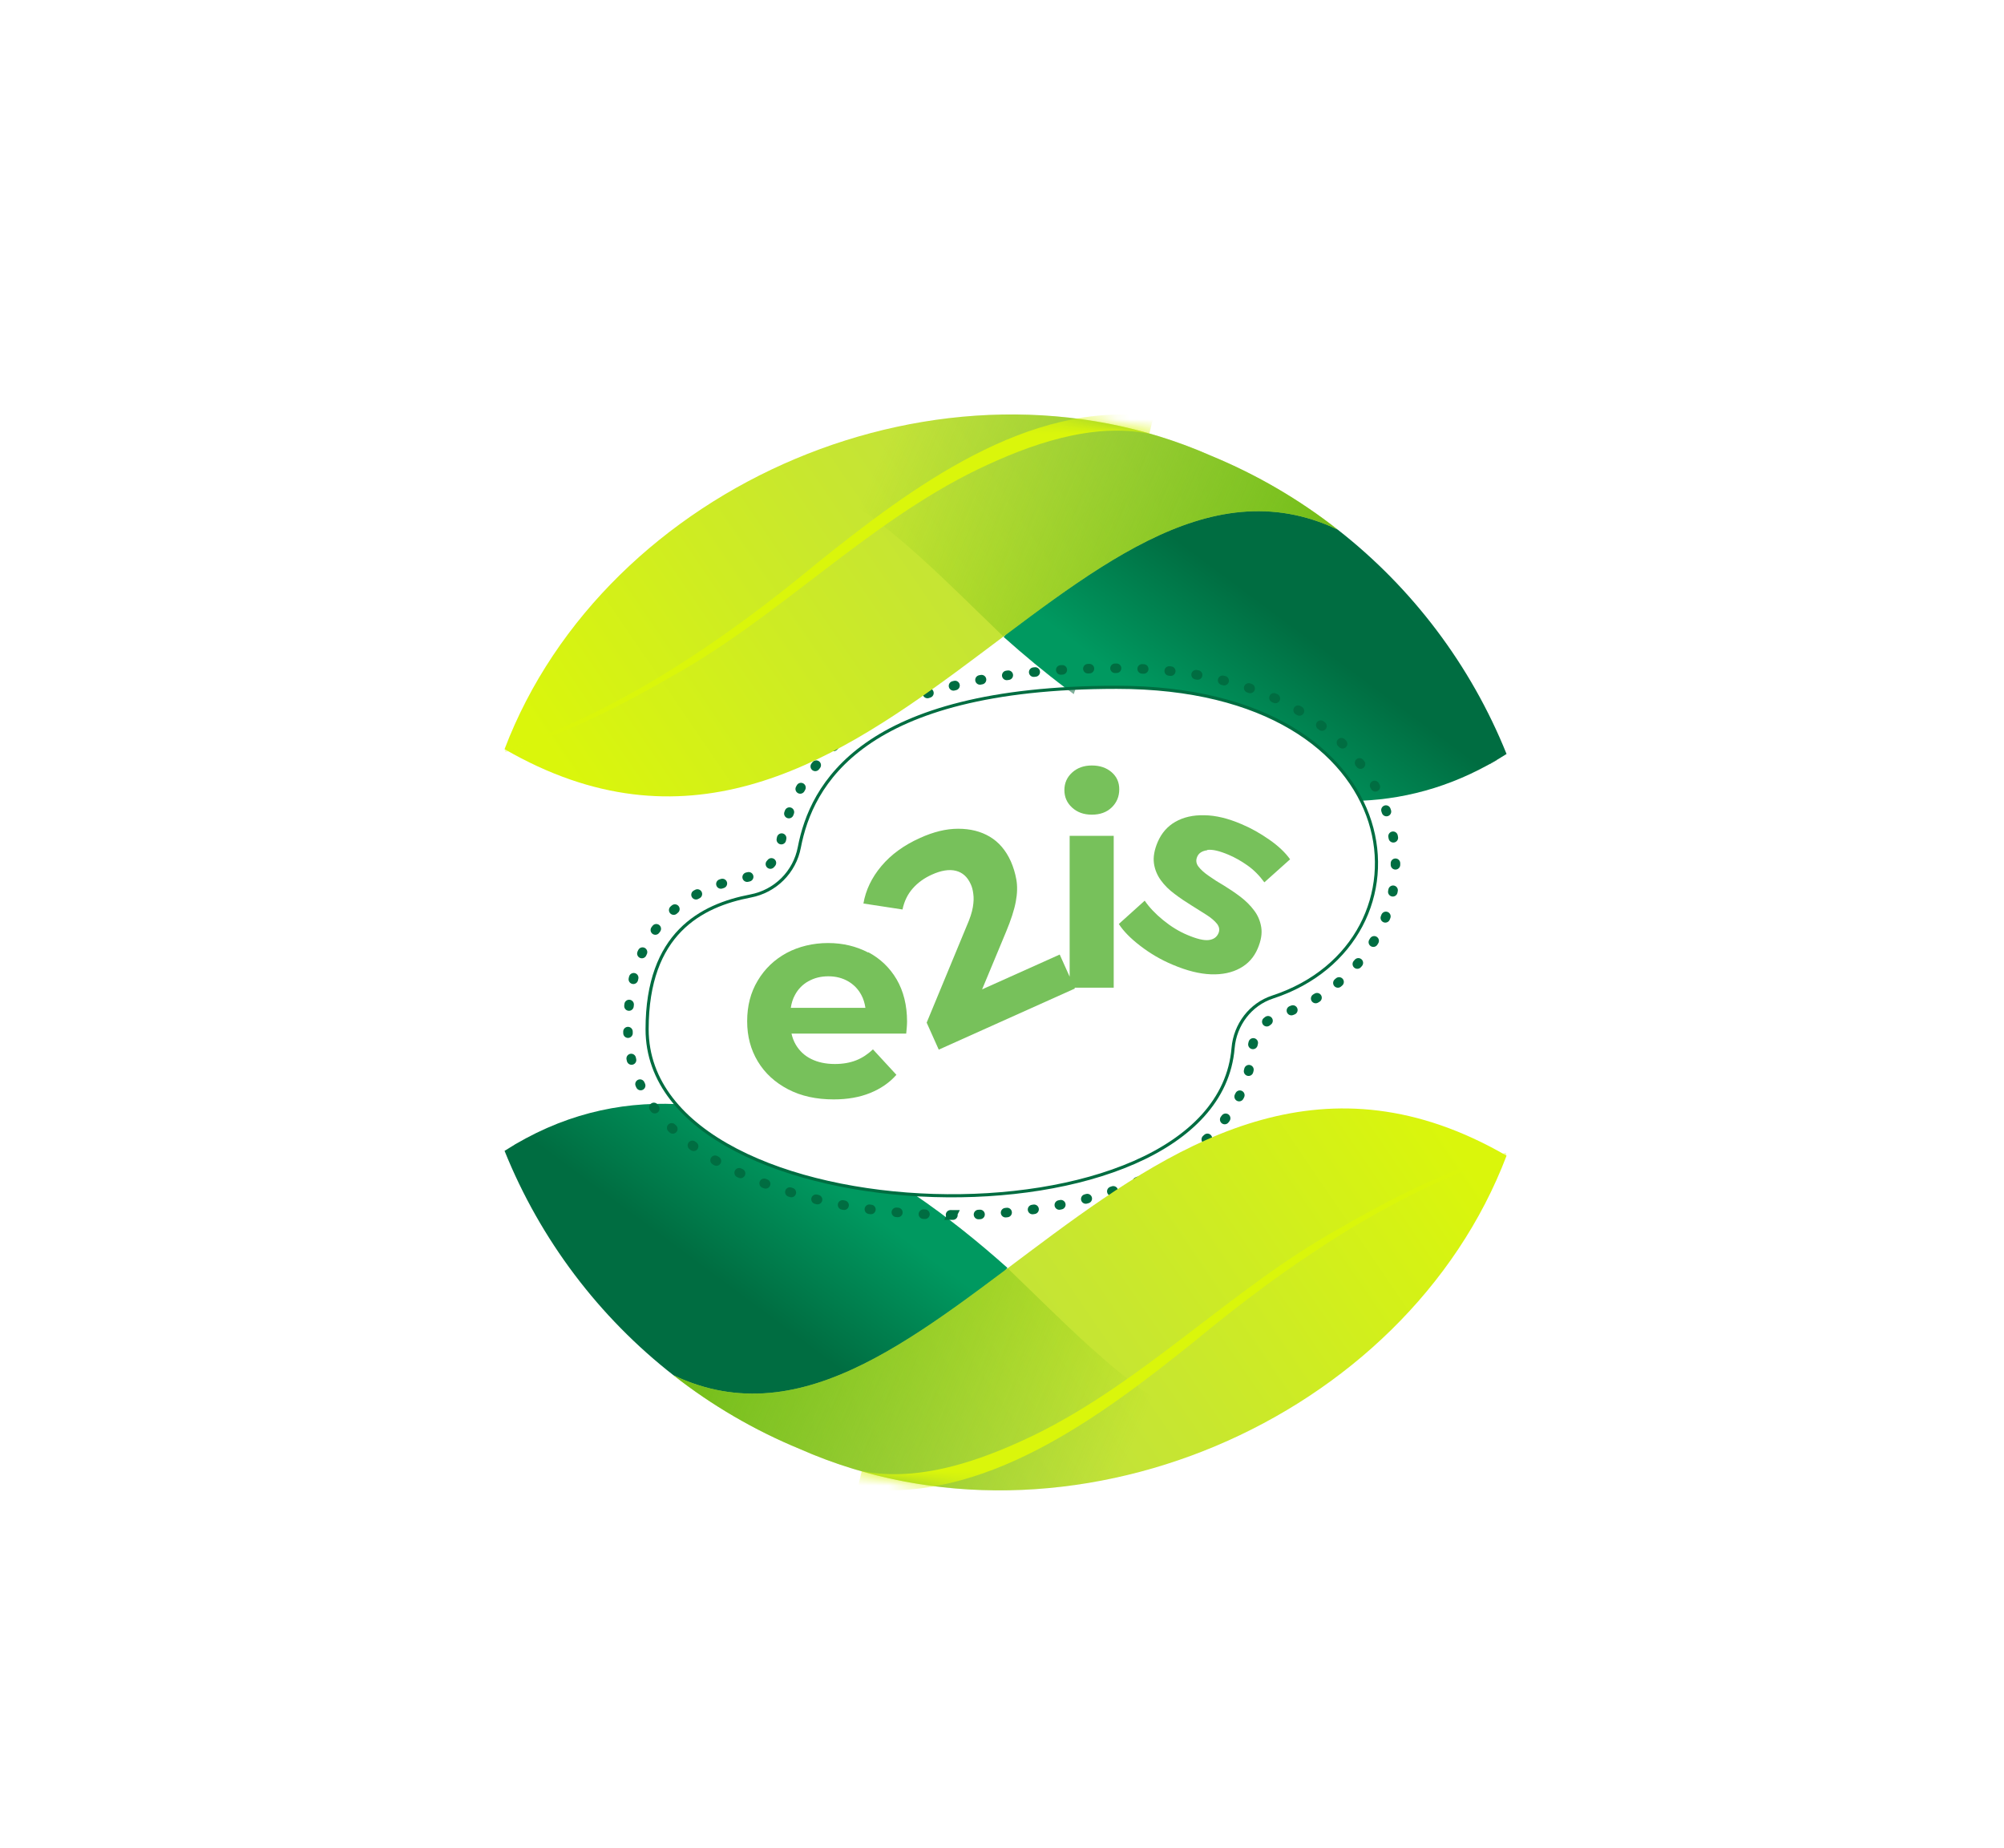 <svg width="141" height="130" viewBox="0 0 141 130" fill="none" xmlns="http://www.w3.org/2000/svg">
<g clip-path="url(#clip0_258_44)">
<g filter="url(#filter0_d_258_44)">
<path d="M36.14 81.19C36.14 81.19 44.12 82.01 53.12 88.56C62.73 95.55 65.95 99.31 65.95 99.31" stroke="#006037" stroke-width="2.05" stroke-miterlimit="10"/>
</g>
<path opacity="0.5" d="M59.93 98.78C63.35 97.05 66.42 94.89 70.88 89.19C69.32 87.79 67.67 86.43 65.95 85.17C60.78 101.43 47.38 96.75 47.38 96.75C51.81 99.1 55.78 100.87 59.92 98.78H59.93Z" fill="#006037"/>
<g filter="url(#filter1_d_258_44)">
<path d="M105.36 52.81C105.36 52.81 97.38 51.99 88.38 45.44C78.77 38.45 75.55 34.69 75.55 34.69" stroke="#006037" stroke-width="2.05" stroke-miterlimit="10"/>
</g>
<path opacity="0.5" d="M81.57 35.22C78.15 36.95 75.08 39.11 70.62 44.81C72.18 46.21 73.83 47.57 75.55 48.83C80.72 32.57 94.12 37.25 94.12 37.25C89.69 34.9 85.72 33.13 81.58 35.22H81.57Z" fill="#006037"/>
<path d="M66.99 85.46C61.25 85.46 55.82 84.36 51.7 82.36C46.78 79.97 44.18 76.52 44.18 72.4C44.18 66.37 47 62.77 52.55 61.71C53.76 61.48 54.68 60.56 54.91 59.36C55.56 55.99 57.34 53.26 60.2 51.25C64.21 48.43 70.38 47.01 78.56 47.01C91.53 47.01 97.16 53.48 98.05 59.02C98.92 64.48 95.59 69.58 89.95 71.43C88.92 71.77 88.19 72.71 88.1 73.84C87.44 81.88 77.02 85.48 66.98 85.48L66.99 85.46Z" stroke="#006D41" stroke-width="0.67" stroke-miterlimit="10" stroke-linecap="round" stroke-dasharray="0.11 1.8"/>
<path d="M0 0C11.05 0 20 8.95 20 20V109.5C20 120.55 28.95 129.5 40 129.5H101C112.05 129.5 121 120.55 121 109.5V20C121 8.95 129.95 0 141 0H0ZM89.54 70.14C87.98 70.65 86.9 72.08 86.76 73.72C86.13 81.37 74.9 84.7 64.32 84.03C66.63 85.6 68.83 87.36 70.88 89.2C66.41 94.9 63.35 97.06 59.93 98.79C55.79 100.88 51.82 99.11 47.39 96.76C42.15 92.66 38.02 87.23 35.5 80.97C39.45 78.45 43.53 77.51 47.58 77.68C46.29 76.18 45.53 74.42 45.53 72.41C45.53 65.68 49.32 63.71 52.81 63.04C54.55 62.71 55.91 61.36 56.24 59.62C57.02 55.56 60.13 49.31 75.04 48.46C73.5 47.3 72.02 46.08 70.62 44.82C75.09 39.12 78.15 36.96 81.57 35.23C85.71 33.14 89.68 34.91 94.11 37.26C99.35 41.36 103.48 46.79 106 53.05C102.65 55.19 99.21 56.19 95.78 56.34C98.42 61.65 96.02 68.02 89.54 70.14Z" fill="white"/>
<path d="M47.58 77.67C43.53 77.49 39.45 78.43 35.5 80.96C38.02 87.22 42.15 92.66 47.39 96.75C51.82 99.11 55.79 100.87 59.93 98.78C63.35 97.05 66.42 94.89 70.88 89.19C68.83 87.36 66.63 85.59 64.32 84.02C57.41 83.58 50.8 81.43 47.57 77.67H47.58Z" fill="white"/>
<path d="M47.58 77.67C43.53 77.49 39.45 78.43 35.5 80.96C38.02 87.22 42.15 92.66 47.39 96.75C51.82 99.11 55.79 100.87 59.93 98.78C63.35 97.05 66.42 94.89 70.88 89.19C68.83 87.36 66.63 85.59 64.32 84.02C57.41 83.58 50.8 81.43 47.57 77.67H47.58Z" fill="url(#paint0_linear_258_44)"/>
<path d="M94.11 37.25C89.68 34.89 85.71 33.13 81.57 35.22C78.15 36.95 75.08 39.11 70.62 44.81C72.03 46.07 73.51 47.3 75.04 48.45C76.15 48.39 77.32 48.35 78.57 48.35C88.07 48.35 93.62 51.99 95.78 56.33C99.21 56.18 102.65 55.18 106 53.04C103.48 46.78 99.35 41.34 94.11 37.25Z" fill="white"/>
<path d="M94.11 37.25C89.68 34.89 85.71 33.13 81.57 35.22C78.15 36.95 75.08 39.11 70.62 44.81C72.03 46.07 73.51 47.3 75.04 48.45C76.15 48.39 77.32 48.35 78.57 48.35C88.07 48.35 93.62 51.99 95.78 56.33C99.21 56.18 102.65 55.18 106 53.04C103.48 46.78 99.35 41.34 94.11 37.25Z" fill="url(#paint1_linear_258_44)"/>
<path d="M61.09 67.01C60.25 66.57 59.31 66.34 58.26 66.34C57.21 66.34 56.2 66.58 55.34 67.04C54.48 67.51 53.8 68.16 53.31 68.99C52.81 69.82 52.57 70.77 52.57 71.84C52.57 72.91 52.82 73.84 53.32 74.67C53.82 75.5 54.53 76.15 55.45 76.63C56.37 77.11 57.44 77.34 58.66 77.34C59.63 77.34 60.48 77.19 61.22 76.89C61.96 76.59 62.58 76.17 63.07 75.61L61.42 73.82C61.06 74.16 60.67 74.42 60.24 74.59C59.81 74.76 59.31 74.85 58.74 74.85C58.1 74.85 57.55 74.73 57.08 74.5C56.61 74.27 56.25 73.93 55.99 73.49C55.85 73.25 55.75 72.99 55.69 72.71H63.76C63.77 72.58 63.79 72.44 63.8 72.28C63.81 72.13 63.82 71.99 63.82 71.87C63.82 70.72 63.57 69.73 63.09 68.9C62.6 68.07 61.94 67.44 61.1 66.99L61.09 67.01ZM56.88 69.03C57.28 68.8 57.75 68.68 58.28 68.68C58.81 68.68 59.27 68.8 59.67 69.03C60.07 69.26 60.38 69.58 60.6 69.99C60.75 70.26 60.84 70.57 60.89 70.9H55.64C55.69 70.57 55.78 70.27 55.93 70C56.15 69.58 56.47 69.26 56.87 69.03H56.88Z" fill="#77C15B"/>
<path d="M75.27 68.73L74.56 67.15L69.1 69.6L70.79 65.54C71.13 64.72 71.36 64.02 71.47 63.43C71.58 62.85 71.59 62.33 71.51 61.88C71.43 61.43 71.3 61 71.12 60.59C70.77 59.82 70.28 59.24 69.64 58.86C69 58.48 68.26 58.3 67.41 58.3C66.57 58.3 65.67 58.52 64.73 58.95C63.59 59.46 62.69 60.12 62.01 60.93C61.33 61.74 60.91 62.62 60.75 63.56L63.5 63.98C63.62 63.4 63.86 62.91 64.22 62.5C64.58 62.09 65.03 61.77 65.56 61.53C66.22 61.23 66.79 61.14 67.26 61.26C67.73 61.38 68.07 61.69 68.3 62.2C68.39 62.39 68.45 62.62 68.48 62.88C68.52 63.14 68.51 63.45 68.45 63.81C68.39 64.17 68.25 64.61 68.02 65.13L65.2 71.94L66.05 73.84L75.63 69.54L75.6 69.48H78.36V58.8H75.26V68.73H75.27Z" fill="#77C15B"/>
<path d="M76.82 57.31C77.4 57.31 77.87 57.14 78.22 56.8C78.57 56.46 78.75 56.04 78.75 55.52C78.75 55.03 78.57 54.63 78.21 54.32C77.85 54.01 77.39 53.85 76.82 53.85C76.25 53.85 75.79 54.02 75.43 54.35C75.07 54.68 74.89 55.09 74.89 55.58C74.89 56.07 75.07 56.48 75.43 56.81C75.79 57.14 76.25 57.31 76.82 57.31Z" fill="#77C15B"/>
<path d="M84.94 59.79C85.3 59.74 85.8 59.86 86.44 60.13C86.89 60.32 87.33 60.57 87.77 60.88C88.21 61.19 88.6 61.58 88.96 62.07L90.77 60.45C90.43 59.97 89.94 59.51 89.31 59.07C88.68 58.63 88.03 58.26 87.36 57.98C86.41 57.57 85.54 57.36 84.74 57.35C83.94 57.33 83.26 57.49 82.7 57.81C82.14 58.13 81.73 58.6 81.46 59.22C81.22 59.78 81.13 60.28 81.19 60.73C81.25 61.17 81.42 61.57 81.68 61.93C81.94 62.29 82.27 62.61 82.65 62.89C83.03 63.18 83.42 63.44 83.81 63.68C84.2 63.92 84.56 64.15 84.89 64.36C85.22 64.57 85.46 64.78 85.63 64.99C85.79 65.2 85.83 65.42 85.73 65.65C85.61 65.93 85.38 66.09 85.04 66.13C84.7 66.17 84.2 66.05 83.54 65.77C82.94 65.52 82.38 65.17 81.84 64.73C81.3 64.29 80.87 63.84 80.54 63.36L78.72 65C79.04 65.5 79.54 66.01 80.23 66.54C80.92 67.07 81.68 67.52 82.52 67.87C83.51 68.29 84.4 68.51 85.2 68.54C86 68.57 86.69 68.42 87.25 68.11C87.82 67.8 88.23 67.34 88.49 66.73C88.73 66.17 88.81 65.67 88.74 65.23C88.67 64.79 88.5 64.39 88.24 64.05C87.98 63.7 87.66 63.38 87.28 63.09C86.9 62.8 86.51 62.54 86.12 62.3C85.72 62.07 85.36 61.84 85.04 61.61C84.72 61.39 84.48 61.17 84.32 60.96C84.16 60.75 84.13 60.52 84.23 60.28C84.34 60.01 84.58 59.86 84.95 59.81L84.94 59.79Z" fill="#77C15B"/>
<path d="M66.99 85.46C61.25 85.46 55.82 84.36 51.7 82.36C46.78 79.97 44.18 76.52 44.18 72.4C44.18 66.37 47 62.77 52.55 61.71C53.76 61.48 54.68 60.56 54.91 59.36C55.56 55.99 57.34 53.26 60.2 51.25C64.21 48.43 70.38 47.01 78.56 47.01C91.53 47.01 97.16 53.48 98.05 59.02C98.92 64.48 95.59 69.58 89.95 71.43C88.92 71.77 88.19 72.71 88.1 73.84C87.44 81.88 77.02 85.48 66.98 85.48L66.99 85.46Z" stroke="#006D41" stroke-width="0.67" stroke-miterlimit="10" stroke-linecap="round" stroke-dasharray="0.11 1.8"/>
<path d="M85.23 32.07C66.41 23.75 42.59 34.06 35.5 52.7C60.76 67.3 75.72 28.55 94.11 37.25C91.42 35.14 88.43 33.39 85.23 32.07Z" fill="url(#paint2_linear_258_44)"/>
<path d="M54.35 32.99C60.15 34.08 65.48 39.88 70.6 44.78C78.56 38.8 86 33.41 94.11 37.25C91.42 35.14 88.43 33.39 85.23 32.07C75.26 27.66 63.89 28.48 54.35 33V32.99Z" fill="url(#paint3_linear_258_44)"/>
<mask id="mask0_258_44" style="mask-type:luminance" maskUnits="userSpaceOnUse" x="35" y="29" width="60" height="28">
<path d="M85.23 32.07C66.41 23.75 42.59 34.06 35.5 52.7C60.76 67.3 75.72 28.55 94.11 37.25C91.42 35.14 88.43 33.39 85.23 32.07Z" fill="white"/>
</mask>
<g mask="url(#mask0_258_44)">
<path d="M35.51 52.74C43.7 50 50.98 45.01 57.58 39.54C64.05 34.36 72.36 28.1 81.15 29.31L80.87 30.51C76.79 29.71 72.46 31.26 68.77 33.03C60.99 36.82 54.9 43.31 47.36 47.53C43.61 49.7 39.72 51.67 35.55 52.91L35.51 52.75V52.74Z" fill="#DAF60B"/>
</g>
<path d="M56.27 101.93C75.09 110.25 98.91 99.94 106 81.3C80.74 66.7 65.78 105.45 47.39 96.75C50.08 98.86 53.07 100.61 56.27 101.93Z" fill="url(#paint4_linear_258_44)"/>
<path d="M87.15 101.01C81.35 99.92 76.02 94.12 70.9 89.22C62.94 95.2 55.5 100.59 47.39 96.75C50.08 98.86 53.07 100.61 56.27 101.93C66.24 106.34 77.61 105.52 87.15 101V101.01Z" fill="url(#paint5_linear_258_44)"/>
<mask id="mask1_258_44" style="mask-type:luminance" maskUnits="userSpaceOnUse" x="47" y="77" width="59" height="28">
<path d="M56.27 101.93C75.09 110.25 98.91 99.94 106 81.3C80.74 66.7 65.78 105.45 47.39 96.75C50.08 98.86 53.07 100.61 56.27 101.93Z" fill="white"/>
</mask>
<g mask="url(#mask1_258_44)">
<path d="M105.99 81.26C97.8 84 90.52 88.99 83.92 94.46C77.45 99.64 69.14 105.9 60.35 104.69L60.63 103.49C64.71 104.29 69.04 102.74 72.73 100.97C80.51 97.18 86.6 90.69 94.14 86.47C97.89 84.3 101.78 82.33 105.95 81.09L105.99 81.25V81.26Z" fill="#DAF60B"/>
</g>
<path d="M45.53 72.4C45.53 65.67 49.32 63.7 52.81 63.03C54.55 62.7 55.91 61.35 56.24 59.61C57.08 55.25 60.6 48.35 78.57 48.35C99.67 48.35 101.33 66.28 89.54 70.14C87.98 70.65 86.9 72.08 86.76 73.72C85.55 88.37 45.53 87.19 45.53 72.4Z" stroke="#006D41" stroke-width="0.22" stroke-miterlimit="10"/>
</g>
<defs>
<filter id="filter0_d_258_44" x="34.814" y="78.95" width="33.134" height="22.247" filterUnits="userSpaceOnUse" color-interpolation-filters="sRGB">
<feFlood flood-opacity="0" result="BackgroundImageFix"/>
<feColorMatrix in="SourceAlpha" type="matrix" values="0 0 0 0 0 0 0 0 0 0 0 0 0 0 0 0 0 0 127 0" result="hardAlpha"/>
<feOffset/>
<feGaussianBlur stdDeviation="0.61"/>
<feColorMatrix type="matrix" values="0 0 0 0 0 0 0 0 0 0.427 0 0 0 0 0.255 0 0 0 0.75 0"/>
<feBlend mode="normal" in2="BackgroundImageFix" result="effect1_dropShadow_258_44"/>
<feBlend mode="normal" in="SourceGraphic" in2="effect1_dropShadow_258_44" result="shape"/>
</filter>
<filter id="filter1_d_258_44" x="73.552" y="32.802" width="33.134" height="22.247" filterUnits="userSpaceOnUse" color-interpolation-filters="sRGB">
<feFlood flood-opacity="0" result="BackgroundImageFix"/>
<feColorMatrix in="SourceAlpha" type="matrix" values="0 0 0 0 0 0 0 0 0 0 0 0 0 0 0 0 0 0 127 0" result="hardAlpha"/>
<feOffset/>
<feGaussianBlur stdDeviation="0.61"/>
<feColorMatrix type="matrix" values="0 0 0 0 0 0 0 0 0 0.427 0 0 0 0 0.255 0 0 0 0.75 0"/>
<feBlend mode="normal" in2="BackgroundImageFix" result="effect1_dropShadow_258_44"/>
<feBlend mode="normal" in="SourceGraphic" in2="effect1_dropShadow_258_44" result="shape"/>
</filter>
<linearGradient id="paint0_linear_258_44" x1="49.89" y1="89.52" x2="55.95" y2="81.37" gradientUnits="userSpaceOnUse">
<stop stop-color="#006D41"/>
<stop offset="1" stop-color="#009960"/>
</linearGradient>
<linearGradient id="paint1_linear_258_44" x1="91.61" y1="44.48" x2="85.55" y2="52.63" gradientUnits="userSpaceOnUse">
<stop stop-color="#006D41"/>
<stop offset="1" stop-color="#009960"/>
</linearGradient>
<linearGradient id="paint2_linear_258_44" x1="41.53" y1="57.14" x2="87.92" y2="25.48" gradientUnits="userSpaceOnUse">
<stop stop-color="#DAF60B"/>
<stop offset="1" stop-color="#B3D558"/>
</linearGradient>
<linearGradient id="paint3_linear_258_44" x1="62.13" y1="31.64" x2="96.77" y2="46.52" gradientUnits="userSpaceOnUse">
<stop stop-color="#66B90C" stop-opacity="0"/>
<stop offset="1" stop-color="#66B90C"/>
</linearGradient>
<linearGradient id="paint4_linear_258_44" x1="99.97" y1="76.86" x2="53.58" y2="108.52" gradientUnits="userSpaceOnUse">
<stop stop-color="#DAF60B"/>
<stop offset="1" stop-color="#B3D558"/>
</linearGradient>
<linearGradient id="paint5_linear_258_44" x1="79.37" y1="102.36" x2="44.73" y2="87.48" gradientUnits="userSpaceOnUse">
<stop stop-color="#66B90C" stop-opacity="0"/>
<stop offset="1" stop-color="#66B90C"/>
</linearGradient>
<clipPath id="clip0_258_44">
<rect width="141" height="129.5" fill="white"/>
</clipPath>
</defs>
</svg>
